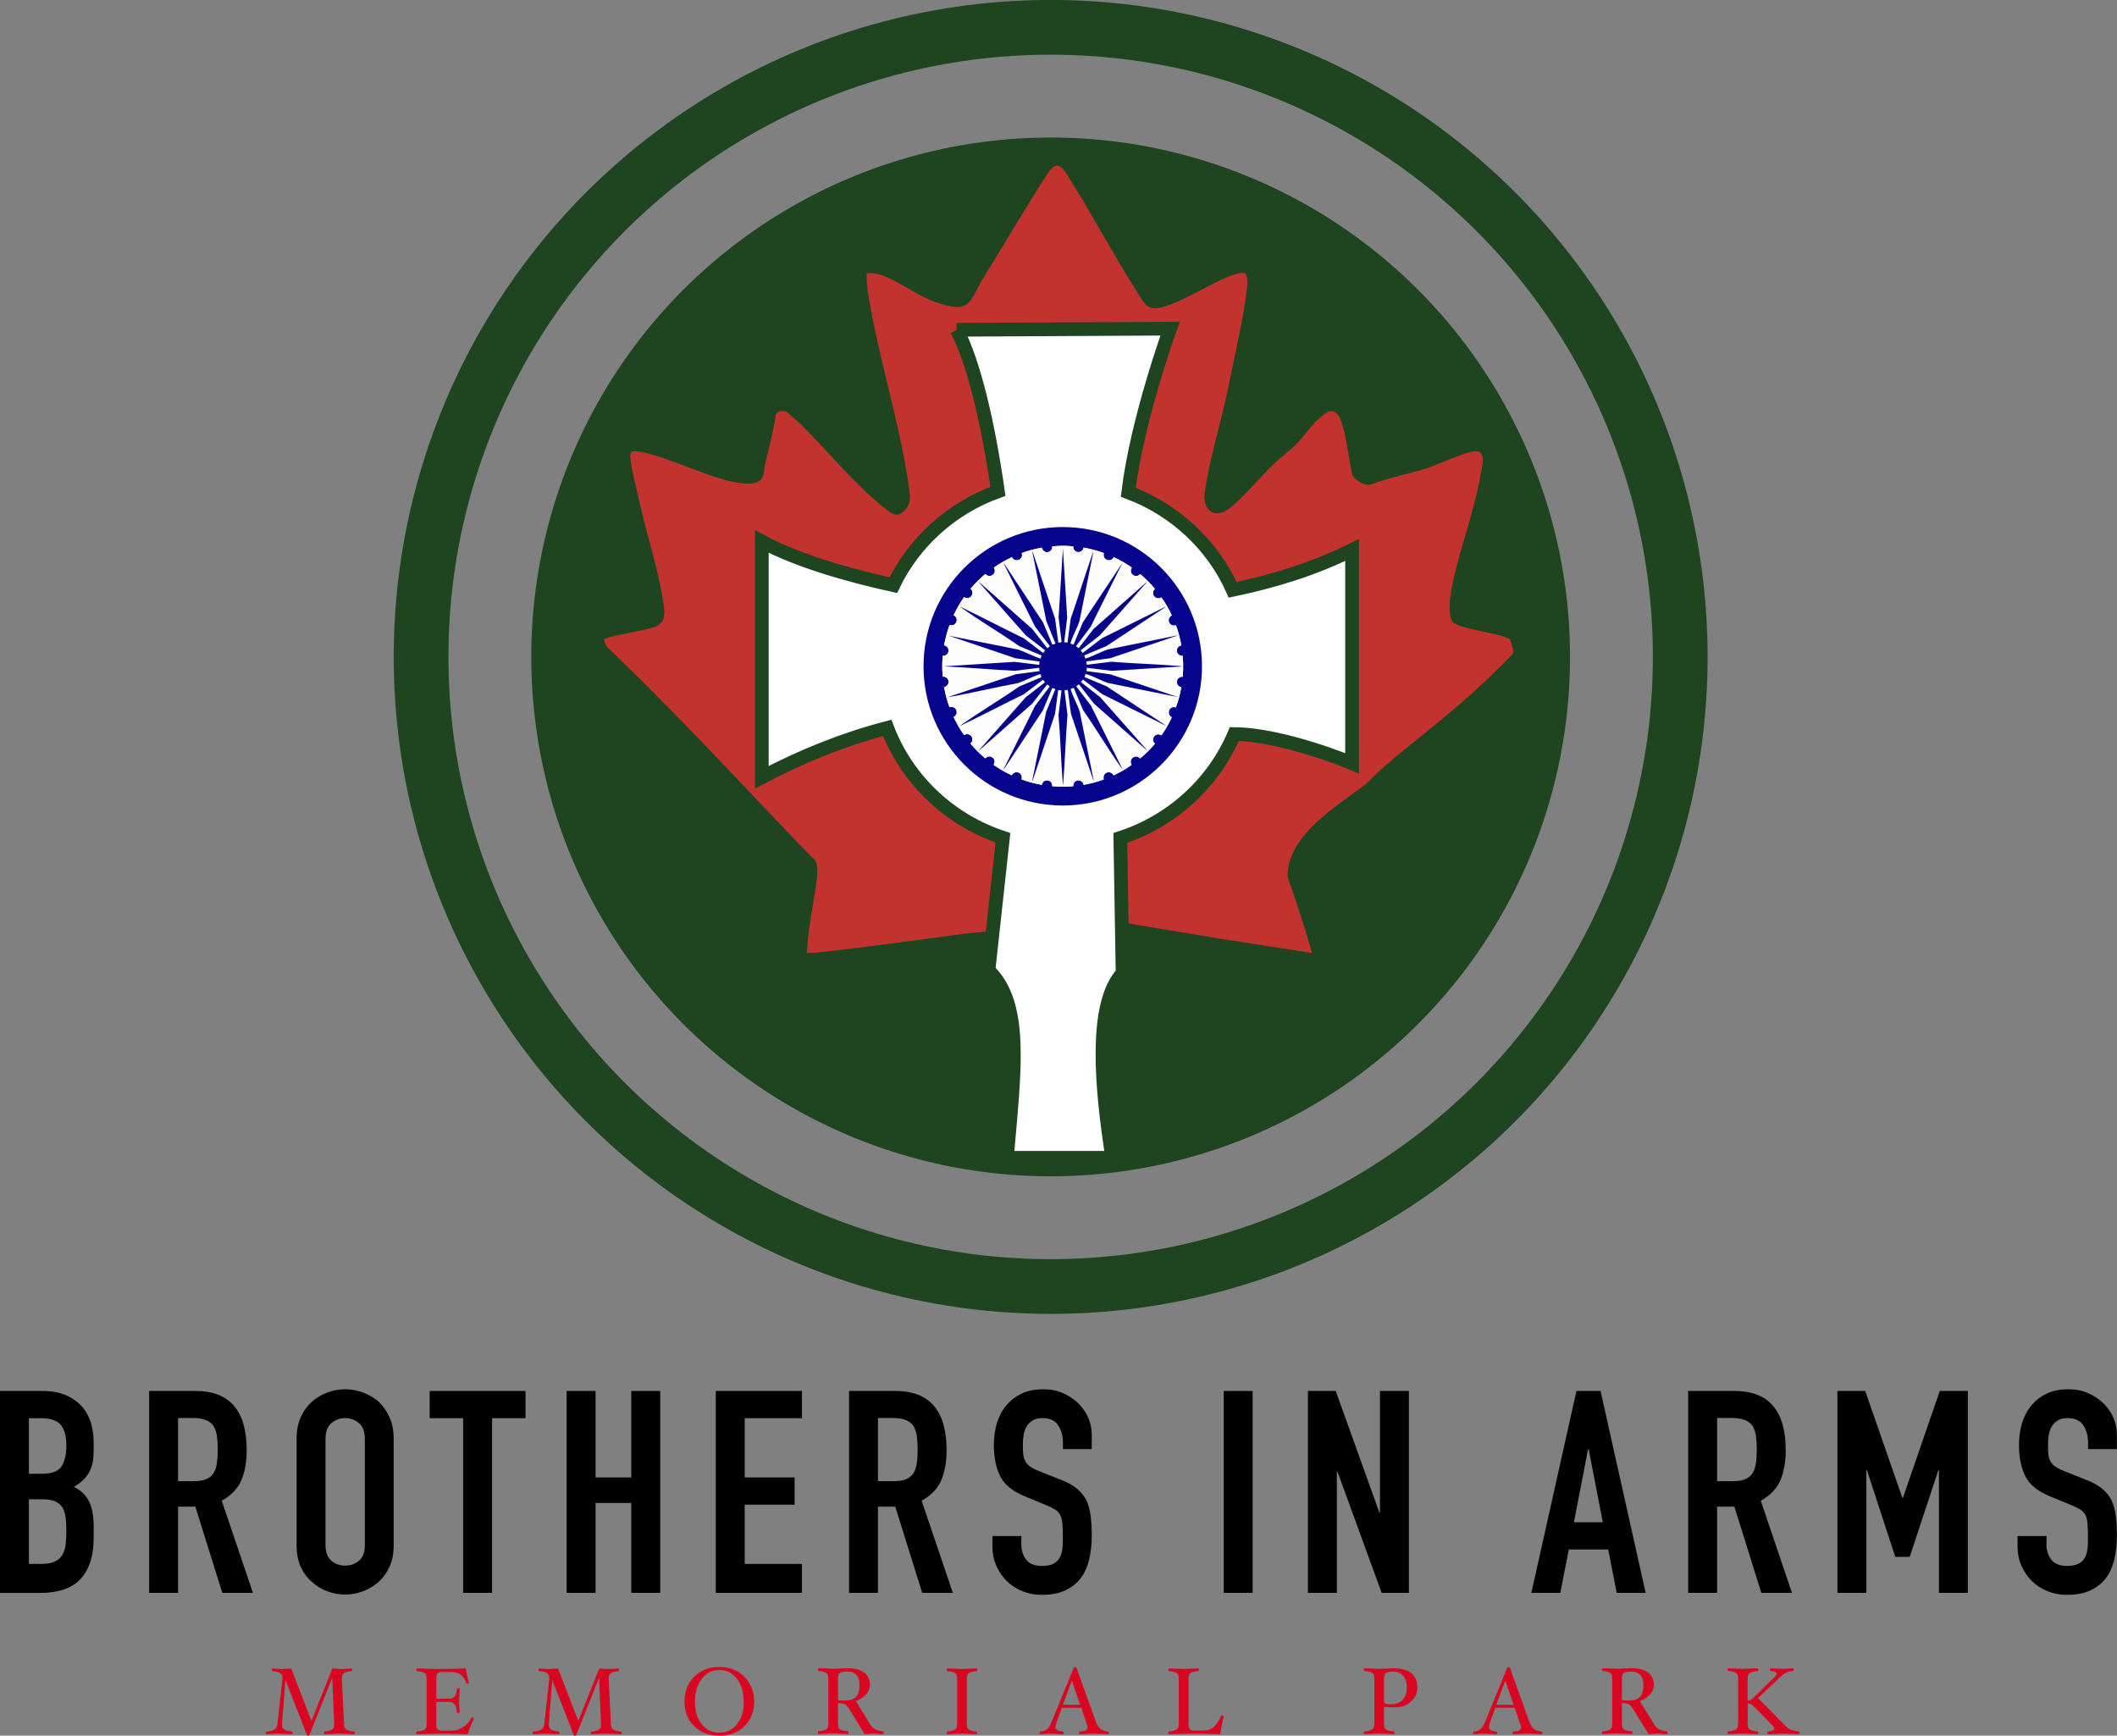 <?xml version="1.0" encoding="UTF-8"?>
<svg id="Layer_2" data-name="Layer 2" xmlns="http://www.w3.org/2000/svg" viewBox="0 0 223.98 183.63">
  <rect x="0" y="0" width="223.98" height="183.63" fill="#808080" stroke="none"/>
  <defs>
    <style>
      .cls-1 {
        fill: #fdfdfe;
      }

      .cls-2 {
        fill: #c2332f;
      }

      .cls-3 {
        fill: #08058d;
      }

      .cls-4 {
        fill: #1e451f;
      }

      .cls-5 {
        fill: #06038d;
      }

      .cls-6 {
        fill: #fff;
        stroke-width: 1.45px;
      }

      .cls-6, .cls-7 {
        stroke: #1e451f;
        stroke-miterlimit: 10;
      }

      .cls-8 {
        fill: #d80621;
      }

      .cls-7 {
        fill: none;
        stroke-width: 5.79px;
      }
    </style>
  </defs>
  <g id="Brothers_in_arms_logo" data-name="Brothers in arms_logo">
    <g>
      <g>
        <circle class="cls-7" cx="111.16" cy="69.5" r="66.61"/>
        <circle class="cls-4" cx="111.16" cy="69.5" r="54.95"/>
        <path class="cls-2" d="M103.03,37.61c5.26-.28,11.57-.13,16.83.16"/>
        <path class="cls-2" d="M138.78,100.81s-5.67-.81-17.23-2.75c-.74-.12-1.5-.25-2.29-.39-7.16,0-17.32,1.12-17.32,1.12,0,0-16.59,2.3-16.57,2.02.26-4.95,1.92-9.38.59-10.05-6.85-7.05-12.73-13.62-21.06-21.67-.42-.4-.95-.81-.98-1.45.05-.27,4.55-.99,5.25-1.27,1.07-.42,1.21-1.07,1.07-2.15-.45-3.57-1.76-7.4-2.54-10.93-.28-1.24-.92-3.73-1.01-4.85-.05-.73.18-.77.84-.67,3.23.46,8.45,3.39,11.57,3.39,1.97,0,1.59-1.04,1.91-2.33.4-1.64.83-3.27,1.06-4.95.16-.42.69-.44,1.07-.36.09.02,1.27,1.06,1.42,1.21,2.81,2.75,5.94,6.6,9.01,9.01.67.53,1.24,1.06,1.97.43.69-.6.81-1.23.69-2.12-.81-6.38-3.02-13.28-4.16-19.71-.2-1.14-.43-2.29-.37-3.44.39-.02.75-.02,1.14.08,1.85.46,4.1,2.26,6,2.93,4.04,1.42,3.61.05,5.36-2.77,2.15-3.46,4.23-7.04,6.43-10.46.68-1.06,1.24-1.75,2.15-.39,2.63,4.12,4.91,8.49,7.53,12.61.94,1.48,1.15,2.08,3.05,1.48,2.38-.74,5.34-2.83,7.6-3.44.22-.06.72-.15.87.05.16.42.17.82.13,1.27-.31,3.05-1.35,7.4-1.97,10.53-.71,3.61-2.09,7.91-2.54,11.42-.21,1.63.95,2.75,2.46,1.69,1.36-.95,3.44-3.44,4.75-4.72.77-.75,1.7-1.4,2.46-2.16.83-.82,1.51-1.94,2.41-2.71.54-.46,1.18-1.18,1.89-.58.91.77,1.3,5.3,1.69,6.59.46.55,1.15,1.09,1.9.95,1.88-.74,3.88-1.08,5.8-1.68,1.5-.47,3.61-1.55,5-1.82,1.58-.31.99,1.51.81,2.6-.7,4.14-2.66,8.93-3.19,12.88-.08.56-.12,2.13.23,2.52.76.83,5,1.16,6.1,1.87.11.38.54,1.33.22,1.62-6.52,6.76-12.16,10.19-15.38,13.62-2.82,2.21-8.49,5.41-8.37,9.94,1.24,3.33,2.59,8,2.59,8"/>
        <path class="cls-6" d="M101.23,34.89c1.81,3.44,3.32,9.89,4.35,17.09-4.89,1.76-8.86,5.35-11.07,9.93-4.87-1.08-10.16-2.6-13.91-4.62v24.94c4.35-2.29,8.77-4.05,13.27-5.22,2.08,5.47,6.59,9.76,12.24,11.62l-1.53,14.03c3.71,3.57,2.75,10.54,1.95,19.83h11.15c-1.16-7.39-1.97-16.25,1.09-19.53l-.24-14.31c5.46-1.77,9.87-5.81,12.06-10.99,5.27.06,12.46,3.09,12.46,3.09v-22.56c-3.92,1.95-8.16,3.28-12.63,4.21-2.12-4.74-6.11-8.47-11.05-10.32.94-7.73,4.43-17.31,4.43-17.31l-22.59.12Z"/>
        <g>
          <path class="cls-5" d="M127.17,70.49c0,8.14-6.6,14.73-14.73,14.73s-14.73-6.6-14.73-14.73,6.6-14.73,14.73-14.73,14.73,6.6,14.73,14.73ZM113.55,57.8l-.74-.05h-.73s-.76.05-.76.05c.04.25-.13.51-.37.59-.34.11-.66-.11-.73-.45-.72.14-1.43.31-2.12.57,0,.07.03.14.03.22-.02.59-.82.76-1.07.22h-.02c-.65.32-1.3.66-1.89,1.1.01.06.05.09.07.15.15.47-.34.9-.79.67-.05-.03-.15-.13-.17-.13-.02,0-.03,0-.05.01-.54.46-1.05.97-1.51,1.51-.03.05.04.08.07.12.33.46-.11,1.05-.64.86-.05-.02-.1-.08-.15-.05-.42.59-.78,1.23-1.09,1.89.63.33.28,1.24-.41,1.05l-.03.02c-.25.69-.44,1.4-.57,2.12.33.05.55.39.45.71-.07.25-.34.43-.59.39l-.05.72v.78l.05.72c.25-.05.51.13.59.37.11.34-.11.66-.45.73.14.72.31,1.43.57,2.12.16-.03.29-.04.45.03.43.19.42.82,0,1.01v.02c.32.65.66,1.31,1.1,1.89.06-.01.09-.05.15-.07.47-.15.9.34.67.79-.04.07-.1.11-.14.18.45.57.98,1.07,1.53,1.55.05.03.08-.04.12-.07.46-.33,1.05.11.86.64-.02.05-.08.1-.05.15.6.42,1.23.78,1.89,1.09.33-.63,1.24-.28,1.05.41l.02.03c.69.25,1.4.44,2.12.57.14-.71,1.16-.58,1.1.14l.74.05h.75l.74-.05c-.05-.25.14-.51.37-.59.34-.11.66.11.73.45.72-.14,1.43-.31,2.12-.57-.03-.16-.04-.29.03-.45.19-.43.82-.42,1.01,0h.02c.65-.32,1.31-.66,1.89-1.1-.01-.06-.05-.09-.07-.15-.15-.47.34-.9.79-.67.07.04.11.1.18.14.57-.45,1.07-.98,1.55-1.53.03-.05-.04-.08-.07-.12-.33-.46.11-1.05.64-.86.05.02.1.08.15.05.42-.59.78-1.23,1.09-1.89-.52-.24-.39-1.03.18-1.08.06,0,.23.04.25.02.25-.69.44-1.4.57-2.12-.33-.05-.55-.39-.45-.71.07-.24.34-.43.59-.39l.05-.74v-.75l-.05-.74c-.25.05-.51-.14-.59-.37-.11-.34.11-.66.45-.73-.14-.72-.31-1.43-.57-2.12-.07,0-.14.03-.22.03-.59-.02-.76-.82-.22-1.07v-.02c-.32-.65-.66-1.31-1.1-1.89-.06.01-.09.05-.15.07-.47.15-.9-.34-.67-.79.04-.07.1-.11.14-.18-.45-.57-.98-1.07-1.53-1.55-.05-.03-.08.04-.12.07-.46.33-1.05-.11-.86-.64.02-.05.08-.1.05-.15-.59-.42-1.23-.78-1.89-1.09-.33.63-1.24.28-1.05-.41l-.02-.03c-.69-.25-1.4-.44-2.12-.57-.05.33-.39.55-.71.45-.24-.07-.43-.34-.39-.59Z"/>
          <path class="cls-1" d="M113.55,57.8c-.05.26.14.52.39.59.33.1.66-.12.71-.45.72.13,1.43.31,2.12.57l.02.03c-.2.69.72,1.04,1.05.41.66.31,1.29.67,1.89,1.09.04.05-.03.09-.05.15-.18.54.4.97.86.64.04-.03.07-.1.12-.07.55.47,1.08.98,1.53,1.55-.04.07-.1.11-.14.18-.22.45.2.94.67.79.06-.02.1-.06.15-.07.44.58.78,1.23,1.11,1.89v.02c-.54.25-.38,1.05.22,1.07.08,0,.14-.03.22-.03.26.68.44,1.4.57,2.12-.34.07-.56.39-.45.73.08.24.34.42.59.37l.05.74v.75l-.05.74c-.26-.05-.52.14-.59.39-.1.33.12.66.45.71-.13.72-.31,1.43-.57,2.12-.02.03-.19-.02-.25-.02-.58.04-.71.83-.18,1.08-.31.66-.67,1.29-1.09,1.89-.05.04-.09-.03-.15-.05-.54-.18-.97.4-.64.86.03.04.1.07.07.12-.47.55-.98,1.08-1.55,1.53-.07-.04-.11-.1-.18-.14-.45-.22-.94.2-.79.67.02.06.06.1.07.15-.58.44-1.23.79-1.89,1.11h-.02c-.19-.43-.82-.44-1.01-.01-.07.16-.06.28-.03.45-.68.26-1.4.44-2.12.57-.07-.34-.39-.56-.73-.45-.24.08-.42.34-.37.59l-.74.05h-.75l-.74-.05c.06-.72-.96-.86-1.1-.14-.72-.13-1.43-.31-2.12-.57l-.02-.03c.19-.69-.72-1.04-1.05-.41-.66-.31-1.29-.67-1.89-1.09-.04-.05.03-.09.05-.15.18-.54-.4-.97-.86-.64-.04.03-.07.1-.12.07-.55-.47-1.08-.98-1.53-1.55.04-.07.1-.11.14-.18.22-.45-.2-.94-.67-.79-.06.02-.1.06-.15.07-.44-.58-.79-1.23-1.11-1.89v-.02c.43-.19.44-.82.01-1.01-.16-.07-.28-.06-.45-.03-.26-.68-.44-1.4-.57-2.12.34-.07.56-.39.45-.73-.08-.24-.34-.42-.59-.37l-.05-.72v-.78l.05-.72c.26.05.52-.14.59-.39.1-.33-.12-.66-.45-.71.13-.72.31-1.43.57-2.12l.03-.02c.69.19,1.04-.72.41-1.05.31-.66.67-1.29,1.09-1.89.05-.04.09.03.15.05.54.18.97-.4.64-.86-.03-.04-.1-.07-.07-.12.46-.55.97-1.05,1.51-1.51.01-.01.03-.02.05-.01.02,0,.12.11.17.13.45.22.94-.2.79-.67-.02-.06-.06-.1-.07-.15.58-.44,1.23-.79,1.89-1.11h.02c.25.54,1.05.37,1.07-.22,0-.08-.03-.14-.03-.22.68-.26,1.4-.44,2.12-.57.07.34.39.56.73.45.24-.08.42-.34.37-.59l.76-.05h.73s.74.05.74.05ZM112.45,57.93l-.03.02-.46,7.39.32,2.6-.35.05-.34-2.53-2.38-7.09-.03.02,1.48,7.31.97,2.39-.33.11-.99-2.36-4.11-6.21-.03.02,3.31,6.66,1.55,2.04s-.01.03-.02.04c-.01.01-.2.16-.22.17s-.02.01-.04,0l-1.58-2.02-5.61-4.95-.02.02,4.95,5.61,2.01,1.56.02.03s0,.02,0,.02c0,.01-.17.23-.18.23-.02.01-.03,0-.04,0l-2.02-1.53c-2.13-1.02-4.22-2.14-6.36-3.16-.09-.05-.23-.12-.32-.15-.02,0-.05-.02-.05,0,.03,0,.03,0,.05.02,2.01,1.44,4.18,2.7,6.2,4.12l2.36.99-.11.32s-.07,0-.1-.02c-.76-.25-1.51-.66-2.27-.93l-7.36-1.47,7.1,2.4,2.53.34-.05.35-2.6-.32-7.4.47s.03.02.06.02c2.45.11,4.89.33,7.34.46l2.6-.32.05.35-2.53.34-7.1,2.39s.12,0,.16-.01c2.41-.42,4.79-1.02,7.19-1.45.76-.26,1.52-.68,2.27-.93.03-.01.06-.03.1-.02l.11.32-2.36.99c-2.02,1.42-4.2,2.68-6.2,4.12-.02.01-.02.02-.05.02,0,.03.03.01.05,0,.09-.03.23-.11.32-.15,2.13-1.02,4.23-2.14,6.36-3.16l2.02-1.53s.02-.02.04,0c.01,0,.18.22.18.23,0,0,0,.01,0,.02l-.02.03-2.01,1.56-4.95,5.61.02.02,5.61-4.95,1.58-2.02s.02,0,.04,0,.2.15.22.17c.01.01.03.02.02.04l-1.55,2.04-3.31,6.66.03.02,4.11-6.21.99-2.36.33.11-.97,2.39-1.48,7.31.03.02,2.38-7.09.34-2.53.35.05-.32,2.6c.2,2.39.25,4.79.45,7.18,0,.03.01.2.02.2.04.01.02-.03.02-.06.19-2.44.27-4.89.46-7.33l-.32-2.6.35-.05.34,2.53,2.38,7.1v-.1s-1.45-7.25-1.45-7.25c-.25-.76-.71-1.54-.94-2.3,0-.03-.02-.06-.01-.09l.32-.11.99,2.36c1.42,2.02,2.68,4.2,4.12,6.2.01.02.02.02.02.05v-.05s-3.31-6.68-3.31-6.68l-1.53-2.02v-.04s.25-.19.25-.19l.03.02,1.56,2.01,5.59,4.94.02-.02-4.94-5.59-2.02-1.58s0-.02,0-.04.15-.2.17-.22c.01-.01.02-.03.04-.02l2.04,1.55,6.68,3.31s-.01-.03-.03-.04c-.15-.11-.33-.22-.49-.33l-5.69-3.77-2.36-.99.11-.32s.06,0,.09.01c.75.23,1.54.69,2.3.94l7.39,1.49-7.15-2.41-2.53-.34.05-.35,2.6.32,7.41-.46s-.03-.03-.06-.03c-.06,0-.12-.01-.18-.02-2.39-.2-4.78-.25-7.17-.45l-2.62.32-.05-.35,2.53-.34,7.15-2.4h-.07s-7.33,1.47-7.33,1.47c-.76.25-1.54.71-2.3.94-.03,0-.06.02-.09.01l-.11-.32,2.36-.99,6.21-4.11-.02-.03-6.66,3.31-2.04,1.55s-.03-.01-.04-.02c-.01-.01-.16-.2-.17-.22s-.01-.02,0-.04l2.02-1.58,4.94-5.59-.02-.02-5.59,4.94-1.56,2.01-.03.02-.26-.19v-.04s1.54-2.02,1.54-2.02c1-2.05,2.05-4.08,3.05-6.14.09-.18.21-.39.28-.57,0-.01.03-.05,0-.04l-.02.06-4.13,6.21-.99,2.36-.32-.11s0-.06.01-.09c.22-.75.69-1.54.94-2.3l1.47-7.33s-.02.03-.03.04c-.05.14-.1.29-.15.43-.76,2.2-1.46,4.42-2.22,6.62l-.34,2.53-.35-.05.32-2.6-.46-7.41ZM106.15,59.57h-.03s.04.05.04.05v-.05ZM123.36,64.18h-.02s-.02.02-.02.02h.05v-.02ZM123.36,76.78h-.05s.04.03.04.03v-.03ZM106.15,81.42v-.05s-.03.04-.03.04h.03Z"/>
          <path class="cls-3" d="M112.45,57.93l.46,7.41-.32,2.6.35.05.34-2.53c.76-2.2,1.46-4.42,2.22-6.62.05-.14.09-.29.15-.43,0-.02,0-.05.03-.04l-1.47,7.33c-.24.76-.71,1.55-.94,2.3,0,.03-.02.06-.01.09l.32.11.99-2.36,4.13-6.21.02-.06s0,.03,0,.04c-.07.18-.19.39-.28.57-1,2.05-2.05,4.08-3.05,6.14l-1.53,2.02v.04s.25.19.25.19l.03-.02,1.56-2.01,5.59-4.94.02.02-4.94,5.59-2.02,1.58s0,.03,0,.04.15.2.17.22c.01.01.02.03.04.02l2.04-1.55,6.66-3.31.02.03-6.21,4.11-2.36.99.11.32s.06,0,.09-.01c.75-.23,1.54-.69,2.3-.94l7.33-1.48h.07s-7.15,2.41-7.15,2.41l-2.53.34.05.35,2.62-.32c2.39.2,4.78.25,7.17.45.06,0,.12,0,.18.02.02,0,.05,0,.06.03l-7.41.46-2.6-.32-.05.35,2.53.34,7.15,2.41-7.39-1.49c-.76-.25-1.54-.71-2.3-.94-.03,0-.06-.02-.09-.01l-.11.32,2.36.99,5.69,3.77c.16.11.33.21.49.33.02.01.04,0,.03.04l-6.68-3.31-2.04-1.55s-.03.01-.04.02c-.01.01-.16.2-.17.22s-.01.02,0,.04l2.02,1.58,4.94,5.59-.02.02-5.59-4.94-1.56-2.01-.03-.02-.26.19v.04s1.54,2.02,1.54,2.02l3.32,6.68v.05s-.01-.03-.03-.05c-1.44-2.01-2.7-4.18-4.12-6.2l-.99-2.36-.32.11s0,.06.01.09c.23.75.69,1.54.94,2.3l1.47,7.25v.1s-2.39-7.1-2.39-7.1l-.34-2.53-.35.05.32,2.6c-.19,2.44-.27,4.89-.46,7.33,0,.02.01.07-.02.06,0,0-.02-.17-.02-.2-.19-2.39-.25-4.79-.45-7.18l.32-2.6-.35-.05-.34,2.53-2.38,7.09-.03-.02,1.48-7.31.97-2.39-.33-.11-.99,2.36-4.11,6.21-.03-.02,3.31-6.66,1.55-2.04s-.01-.03-.02-.04c-.01-.01-.2-.16-.22-.17s-.02-.01-.04,0l-1.58,2.02-5.61,4.95-.02-.02,4.95-5.61,2.01-1.56.02-.03s0-.02,0-.02c0-.01-.17-.23-.18-.23-.02-.01-.03,0-.04,0l-2.02,1.53c-2.13,1.02-4.22,2.14-6.36,3.16-.09.05-.23.12-.32.15-.02,0-.05.02-.05,0,.03,0,.03,0,.05-.02,2.01-1.44,4.18-2.7,6.2-4.12l2.36-.99-.11-.32s-.07,0-.1.02c-.76.25-1.51.66-2.27.93-2.4.44-4.79,1.03-7.19,1.45-.05,0-.13.04-.16.01l7.1-2.39,2.53-.34-.05-.35-2.6.32c-2.45-.13-4.89-.35-7.34-.46-.02,0-.07.01-.06-.02l7.4-.47,2.6.32.05-.35-2.53-.34-7.1-2.4,7.36,1.47c.76.26,1.52.68,2.27.93.03.01.06.03.1.02l.11-.32-2.36-.99c-2.02-1.42-4.2-2.68-6.2-4.12-.02-.01-.02-.02-.05-.02,0-.03.03-.01.05,0,.09.03.23.11.32.15,2.13,1.02,4.23,2.14,6.36,3.16l2.02,1.53s.02.02.04,0c.01,0,.18-.22.18-.23,0,0,0-.01,0-.02l-.02-.03-2.01-1.56-4.95-5.61.02-.02,5.61,4.95,1.58,2.02s.02,0,.04,0,.2-.15.22-.17c.01-.01.03-.02.02-.04l-1.55-2.04-3.31-6.66.03-.02,4.11,6.21.99,2.36.33-.11-.97-2.39-1.48-7.31.03-.02,2.38,7.09.34,2.53.35-.05-.32-2.6.46-7.39.03-.02Z"/>
          <polygon class="cls-3" points="106.15 59.57 106.15 59.61 106.11 59.57 106.15 59.57"/>
          <polygon class="cls-3" points="123.36 76.78 123.35 76.81 123.32 76.77 123.36 76.78"/>
          <polygon class="cls-3" points="106.15 81.42 106.11 81.41 106.15 81.37 106.15 81.42"/>
          <polygon class="cls-3" points="123.36 64.18 123.36 64.2 123.32 64.21 123.34 64.18 123.36 64.18"/>
        </g>
      </g>
      <g>
        <g>
          <path d="M0,168.52v-21.36h4.47c.98,0,1.82.15,2.5.45.69.3,1.25.7,1.7,1.2.44.5.75,1.08.95,1.73.19.65.29,1.33.29,2.03v.78c0,.58-.04,1.07-.13,1.47-.09.4-.23.75-.41,1.05-.34.56-.86,1.04-1.56,1.44.72.34,1.25.84,1.59,1.5.34.66.51,1.56.51,2.7v1.2c0,1.88-.46,3.32-1.37,4.32s-2.37,1.5-4.37,1.5H0ZM3.06,150.04v5.88h1.38c1.02,0,1.71-.25,2.06-.77.35-.51.52-1.25.52-2.23s-.19-1.68-.58-2.16c-.39-.48-1.09-.72-2.12-.72h-1.26ZM3.06,158.62v6.84h1.32c.62,0,1.1-.09,1.46-.27.35-.18.62-.43.79-.75.18-.32.29-.7.33-1.14s.06-.92.06-1.44-.03-1.01-.09-1.41c-.06-.4-.18-.74-.36-1.02-.2-.28-.47-.48-.81-.62-.34-.13-.79-.19-1.35-.19h-1.35Z"/>
          <path d="M15.78,168.52v-21.36h4.92c3.6,0,5.4,2.09,5.4,6.27,0,1.26-.2,2.33-.58,3.21-.39.88-1.08,1.59-2.06,2.13l3.3,9.75h-3.24l-2.85-9.12h-1.83v9.12h-3.06ZM18.84,150.04v6.66h1.74c.54,0,.97-.08,1.29-.23.32-.15.57-.36.75-.65.16-.28.27-.62.33-1.04.06-.41.09-.89.09-1.43s-.03-1.01-.09-1.43c-.06-.41-.18-.77-.36-1.06-.38-.56-1.1-.84-2.16-.84h-1.59Z"/>
          <path d="M31.38,152.2c0-.86.15-1.62.45-2.28.3-.66.7-1.21,1.2-1.65.48-.42,1.03-.74,1.64-.96.61-.22,1.22-.33,1.84-.33s1.24.11,1.85.33c.61.22,1.17.54,1.67.96.48.44.87.99,1.17,1.65.3.66.45,1.42.45,2.28v11.28c0,.9-.15,1.67-.45,2.31-.3.64-.69,1.17-1.17,1.59-.5.44-1.06.77-1.67.99-.61.22-1.23.33-1.85.33s-1.24-.11-1.84-.33c-.61-.22-1.16-.55-1.64-.99-.5-.42-.9-.95-1.2-1.59-.3-.64-.45-1.41-.45-2.31v-11.28ZM34.44,163.48c0,.74.21,1.29.62,1.64s.9.52,1.46.52,1.04-.17,1.46-.52.62-.9.62-1.64v-11.28c0-.74-.21-1.29-.62-1.64-.41-.35-.89-.53-1.46-.53s-1.04.18-1.46.53c-.41.35-.62.9-.62,1.64v11.28Z"/>
          <path d="M49,168.52v-18.48h-3.54v-2.88h10.14v2.88h-3.54v18.48h-3.06Z"/>
          <path d="M59.95,168.52v-21.36h3.06v9.15h3.78v-9.15h3.06v21.36h-3.06v-9.51h-3.78v9.51h-3.06Z"/>
          <path d="M75.73,168.52v-21.36h9.12v2.88h-6.06v6.27h5.28v2.88h-5.28v6.27h6.06v3.06h-9.12Z"/>
          <path d="M89.83,168.52v-21.36h4.92c3.6,0,5.4,2.09,5.4,6.27,0,1.26-.2,2.33-.58,3.21-.39.88-1.08,1.59-2.06,2.13l3.3,9.75h-3.24l-2.85-9.12h-1.83v9.12h-3.06ZM92.89,150.04v6.66h1.74c.54,0,.97-.08,1.29-.23.32-.15.57-.36.75-.65.16-.28.27-.62.33-1.04.06-.41.09-.89.09-1.43s-.03-1.01-.09-1.43c-.06-.41-.18-.77-.36-1.06-.38-.56-1.1-.84-2.16-.84h-1.59Z"/>
          <path d="M115.52,153.31h-3.06v-.69c0-.7-.17-1.31-.5-1.82-.33-.51-.88-.77-1.67-.77-.42,0-.76.08-1.02.24-.26.16-.47.36-.63.6-.16.26-.27.56-.33.89s-.09.67-.09,1.04c0,.42.01.77.04,1.05.03.28.1.53.22.75s.29.41.53.57c.23.16.54.32.95.48l2.34.93c.68.26,1.23.57,1.65.92.42.35.75.76.99,1.22.22.48.37,1.03.45,1.64.08.61.12,1.31.12,2.09,0,.9-.09,1.74-.27,2.51-.18.77-.47,1.43-.87,1.97-.42.56-.97,1-1.65,1.32-.68.32-1.51.48-2.49.48-.74,0-1.43-.13-2.07-.39-.64-.26-1.19-.62-1.65-1.08-.46-.46-.83-1-1.1-1.61-.27-.61-.41-1.27-.41-2v-1.14h3.06v.96c0,.56.17,1.07.5,1.52.33.45.89.68,1.67.68.52,0,.93-.08,1.22-.23.29-.15.51-.36.67-.65.16-.28.25-.62.29-1.01s.04-.83.04-1.31c0-.56-.02-1.02-.06-1.38-.04-.36-.12-.65-.24-.87-.14-.22-.33-.4-.56-.54-.23-.14-.54-.29-.92-.45l-2.19-.9c-1.32-.54-2.21-1.25-2.66-2.15s-.67-2.01-.67-3.35c0-.8.11-1.56.33-2.28.22-.72.55-1.34.99-1.86.42-.52.96-.93,1.61-1.25.65-.31,1.42-.46,2.33-.46.76,0,1.46.14,2.08.42.63.28,1.17.65,1.64,1.11.92.96,1.38,2.06,1.38,3.3v1.5Z"/>
          <path d="M129.47,168.52v-21.36h3.06v21.36h-3.06Z"/>
          <path d="M138.38,168.52v-21.36h2.94l4.62,12.87h.06v-12.87h3.06v21.36h-2.88l-4.68-12.84h-.06v12.84h-3.06Z"/>
          <path d="M162.02,168.52l4.77-21.36h2.55l4.77,21.36h-3.06l-.9-4.59h-4.17l-.9,4.59h-3.06ZM169.58,161.05l-1.5-7.74h-.06l-1.5,7.74h3.06Z"/>
          <path d="M178.61,168.52v-21.36h4.92c3.6,0,5.4,2.09,5.4,6.27,0,1.26-.2,2.33-.58,3.21-.39.88-1.08,1.59-2.06,2.13l3.3,9.75h-3.24l-2.85-9.12h-1.83v9.12h-3.06ZM181.67,150.04v6.66h1.74c.54,0,.97-.08,1.29-.23.32-.15.57-.36.75-.65.16-.28.27-.62.33-1.04.06-.41.09-.89.09-1.43s-.03-1.01-.09-1.43c-.06-.41-.18-.77-.36-1.06-.38-.56-1.1-.84-2.16-.84h-1.59Z"/>
          <path d="M194.4,168.52v-21.36h2.94l3.93,11.31h.06l3.9-11.31h2.97v21.36h-3.06v-12.99h-.06l-3.03,9.18h-1.53l-3-9.18h-.06v12.99h-3.06Z"/>
          <path d="M223.98,153.31h-3.06v-.69c0-.7-.17-1.31-.5-1.82-.33-.51-.88-.77-1.67-.77-.42,0-.76.08-1.02.24-.26.16-.47.36-.63.6-.16.26-.27.56-.33.89s-.09.67-.09,1.04c0,.42.01.77.04,1.05.03.28.1.53.22.75s.29.41.53.57c.23.16.54.32.95.48l2.34.93c.68.26,1.23.57,1.65.92.42.35.75.76.99,1.22.22.48.37,1.03.45,1.64.08.61.12,1.31.12,2.09,0,.9-.09,1.74-.27,2.51-.18.77-.47,1.43-.87,1.97-.42.56-.97,1-1.65,1.32-.68.32-1.51.48-2.49.48-.74,0-1.43-.13-2.07-.39-.64-.26-1.19-.62-1.65-1.08-.46-.46-.83-1-1.1-1.61-.27-.61-.41-1.27-.41-2v-1.14h3.06v.96c0,.56.17,1.07.5,1.52.33.45.89.68,1.67.68.52,0,.93-.08,1.22-.23.29-.15.51-.36.67-.65.16-.28.25-.62.29-1.01s.04-.83.04-1.31c0-.56-.02-1.02-.06-1.38-.04-.36-.12-.65-.24-.87-.14-.22-.33-.4-.56-.54-.23-.14-.54-.29-.92-.45l-2.19-.9c-1.32-.54-2.21-1.25-2.66-2.15s-.67-2.01-.67-3.35c0-.8.11-1.56.33-2.28.22-.72.55-1.34.99-1.86.42-.52.96-.93,1.61-1.25.65-.31,1.42-.46,2.33-.46.76,0,1.46.14,2.08.42.63.28,1.17.65,1.64,1.11.92.96,1.38,2.06,1.38,3.3v1.5Z"/>
        </g>
        <g>
          <path class="cls-8" d="M37.54,183.33c0,.09-.03.14-.08.14-.22,0-.5-.01-.81-.03-.31-.02-.56-.03-.76-.03s-.45,0-.74.03c-.31.02-.57.03-.79.03-.06,0-.09-.05-.09-.14,0-.08.03-.13.08-.13.39-.05.66-.12.8-.22s.21-.28.21-.55v-.08l-.21-4.84-2.41,6.04c-.02.05-.07.08-.14.08s-.12-.03-.13-.08l-2.27-5.81-.36,4.61c0,.06,0,.11,0,.15,0,.22.08.38.23.48s.43.17.82.21c.05,0,.07.05.07.14,0,.09-.03.14-.09.14-.17,0-.41-.01-.71-.03-.28-.02-.49-.03-.65-.03-.17,0-.39,0-.68.03-.28.02-.49.03-.64.03-.05,0-.07-.05-.07-.14,0-.08.03-.13.09-.13.42-.05.71-.13.87-.24.16-.11.25-.31.28-.61l.52-4.71c0-.06,0-.11,0-.16,0-.22-.08-.37-.23-.47s-.43-.17-.83-.22c-.05,0-.07-.05-.07-.14,0-.03,0-.06.03-.09.02-.03.04-.04.06-.04.12,0,.3.01.52.03.19.02.33.03.43.03.12,0,.28-.01.5-.03.22-.02.4-.03.52-.03l2.14,5.55,2.22-5.55c.13,0,.31.01.52.03.2.02.35.03.46.03.14,0,.31-.01.5-.03.2-.02.38-.03.52-.03.06,0,.09.05.09.14s-.03.14-.08.14c-.39.05-.66.12-.8.22s-.21.28-.21.55v.08l.23,4.71c0,.23.05.4.11.49.06.09.17.17.32.22.15.06.37.1.64.13.05,0,.08.05.08.13Z"/>
          <path class="cls-8" d="M50.14,181.82c-.27.58-.49,1.13-.66,1.65-1.26-.04-2.15-.06-2.69-.06s-1.42.02-2.68.06c-.05,0-.08-.05-.08-.14,0-.08.03-.13.08-.13.28-.03.49-.08.63-.13.15-.05.25-.13.31-.22.06-.09.09-.26.09-.49v-4.71c0-.23-.03-.39-.08-.49-.05-.09-.16-.17-.3-.23-.15-.06-.36-.1-.64-.14-.05,0-.08-.05-.08-.14s.03-.14.08-.14c.84.04,1.7.06,2.58.06s1.75-.02,2.58-.06c.08.52.19,1.03.33,1.53,0,.07-.06.1-.17.1-.06,0-.09-.02-.11-.07-.25-.79-.77-1.18-1.58-1.18h-1.01c-.39,0-.58.2-.58.6v2.23h1.26c.34,0,.56-.08.68-.23s.2-.43.25-.81c0-.05.05-.08.14-.08s.14.03.14.08c0,.17,0,.38-.03.63-.02.24-.03.44-.03.6s0,.36.03.6c.02.26.03.47.03.64,0,.05-.05.08-.14.08s-.14-.03-.14-.08c-.05-.41-.14-.69-.26-.85-.12-.16-.35-.25-.67-.25h-1.26v2.46c0,.39.19.59.58.59h1.09c.4,0,.79-.13,1.18-.39.39-.26.68-.58.86-.97.01-.03.04-.05.08-.05.05,0,.09.01.12.04.04.02.05.06.05.09Z"/>
          <path class="cls-8" d="M65.77,183.33c0,.09-.03.14-.08.14-.22,0-.5-.01-.81-.03-.31-.02-.56-.03-.76-.03s-.45,0-.74.03c-.31.02-.57.03-.79.03-.06,0-.09-.05-.09-.14,0-.08.03-.13.08-.13.39-.05.66-.12.8-.22s.21-.28.21-.55v-.08l-.21-4.84-2.41,6.04c-.02.05-.07.08-.14.08s-.12-.03-.13-.08l-2.27-5.81-.36,4.61c0,.06,0,.11,0,.15,0,.22.08.38.23.48s.43.17.82.21c.05,0,.07.05.07.14,0,.09-.03.14-.09.14-.17,0-.41-.01-.71-.03-.28-.02-.49-.03-.65-.03-.17,0-.39,0-.68.03-.28.02-.49.03-.64.03-.05,0-.07-.05-.07-.14,0-.08.03-.13.09-.13.42-.05.71-.13.87-.24.16-.11.25-.31.28-.61l.52-4.71c0-.06,0-.11,0-.16,0-.22-.08-.37-.23-.47s-.43-.17-.83-.22c-.05,0-.07-.05-.07-.14,0-.03,0-.06.03-.09.02-.03.04-.04.06-.04.12,0,.3.01.52.03.19.02.33.03.43.03.12,0,.28-.01.5-.03.22-.02.4-.03.52-.03l2.14,5.55,2.22-5.55c.13,0,.31.01.52.03.2.02.35.03.46.03.14,0,.31-.01.5-.03.2-.02.38-.03.52-.03.06,0,.09.05.09.14s-.03.14-.08.14c-.39.05-.66.12-.8.22s-.21.28-.21.55v.08l.23,4.71c0,.23.05.4.11.49.06.09.17.17.32.22.15.06.37.1.64.13.05,0,.08.05.08.13Z"/>
          <path class="cls-8" d="M79.79,180.03c0,1.06-.34,1.92-1.02,2.59-.68.67-1.57,1.01-2.67,1.01s-1.98-.34-2.66-1.01c-.68-.67-1.02-1.54-1.02-2.59s.34-1.94,1.02-2.63c.68-.69,1.57-1.04,2.66-1.04s1.98.35,2.66,1.04c.68.69,1.03,1.57,1.03,2.63ZM78.69,180.03c0-.98-.24-1.79-.71-2.41-.48-.62-1.1-.94-1.87-.94s-1.4.31-1.87.94c-.47.62-.71,1.43-.71,2.41s.23,1.77.7,2.37c.47.6,1.09.91,1.88.91s1.41-.3,1.88-.91.71-1.4.71-2.37Z"/>
          <path class="cls-8" d="M93.49,183.33c0,.09-.03.14-.08.14-.12,0-.33-.01-.61-.04-.2-.02-.34-.02-.4-.02-.1,0-.25,0-.46.03-.21.02-.36.03-.46.03l-1.51-2.47c-.21-.34-.39-.56-.52-.66-.13-.1-.4-.15-.79-.15v2.15c0,.23.03.39.09.49.06.09.16.17.31.22.15.06.36.1.64.13.06,0,.08.05.08.13,0,.09-.03.14-.08.14-.22,0-.49-.01-.8-.03-.3-.02-.55-.03-.75-.03s-.45,0-.75.03c-.31.02-.57.03-.79.03-.05,0-.08-.05-.08-.14,0-.08.03-.13.08-.13.28-.03.49-.08.63-.13.15-.05.25-.13.31-.22.06-.09.09-.26.09-.49v-4.71c0-.23-.03-.39-.08-.49-.05-.09-.16-.17-.3-.23-.15-.06-.36-.1-.64-.14-.05,0-.08-.05-.08-.14s.03-.14.08-.14c.22,0,.49.01.79.03.29.02.54.03.75.03s.45-.01.75-.03c.31-.02.58-.03.8-.03.74,0,1.32.16,1.72.47.41.31.61.75.61,1.31,0,.36-.13.69-.4.99-.27.3-.63.54-1.09.7l1.54,2.51c.13.22.31.38.52.49.21.1.48.18.82.22.05,0,.07.05.07.13ZM90.94,178.31c0-.98-.43-1.46-1.28-1.46-.28,0-.49.02-.64.07-.14.04-.24.12-.29.21-.05.1-.07.27-.07.51v2.23c.19.03.44.04.73.04.54,0,.93-.13,1.17-.38.25-.25.37-.66.37-1.22Z"/>
          <path class="cls-8" d="M103.4,183.33c0,.09-.03.14-.08.14-.22,0-.49-.01-.79-.03-.29-.02-.54-.03-.75-.03s-.45,0-.75.03c-.31.02-.58.03-.8.03-.05,0-.08-.05-.08-.14,0-.08.03-.13.08-.13.4-.05.68-.12.82-.23.15-.1.22-.31.22-.62v-4.71c0-.23-.03-.4-.09-.49s-.16-.17-.31-.23-.36-.1-.64-.13c-.05,0-.08-.05-.08-.14s.03-.14.08-.14c.23,0,.5.01.8.03.29.02.54.03.75.03s.45-.01.75-.03c.31-.02.57-.03.79-.03.05,0,.08.05.08.14s-.03.14-.08.14c-.28.03-.49.08-.64.13-.15.06-.25.13-.31.22s-.08.26-.08.5v4.71c0,.23.03.39.08.49s.16.17.3.23c.15.06.36.1.64.13.06,0,.08.05.08.13Z"/>
          <path class="cls-8" d="M117.31,183.33c0,.09-.03.14-.08.14-.23,0-.49-.01-.78-.03-.25-.02-.46-.03-.64-.03-.2,0-.46,0-.75.03-.32.02-.59.03-.81.03-.05,0-.08-.05-.08-.14s.02-.14.06-.14c.3-.01.51-.05.64-.12s.2-.17.2-.3c0-.09-.03-.23-.1-.42l-.57-1.67h-2.05l-.57,1.55c-.07.21-.11.37-.11.48,0,.29.27.46.81.48.04,0,.06.05.06.14s-.03.14-.08.14c-.2,0-.42-.01-.67-.03-.23-.02-.43-.03-.61-.03-.14,0-.32,0-.54.03-.23.02-.42.03-.58.03-.05,0-.07-.04-.07-.12,0-.09.04-.14.11-.15.28-.03.5-.1.66-.23.16-.13.33-.39.5-.78l2.34-5.74c.02-.05.07-.08.14-.08.08,0,.13.02.15.07l2.07,5.75c.12.32.27.56.47.72s.46.25.8.29c.07,0,.1.05.1.13ZM114.28,180.36l-.88-2.55-.95,2.55h1.82Z"/>
          <path class="cls-8" d="M129.47,181.63c-.16.59-.28,1.2-.37,1.84-1.28-.04-2.19-.06-2.73-.06s-1.43.02-2.69.06c-.05,0-.08-.05-.08-.14,0-.08.03-.13.08-.13.4-.05.68-.12.82-.23.14-.1.22-.31.22-.62v-4.71c0-.23-.03-.4-.09-.49s-.16-.17-.31-.23-.36-.1-.64-.13c-.05,0-.08-.05-.08-.14s.03-.14.08-.14c.22,0,.49.01.8.03.3.02.55.03.75.03s.45-.01.75-.03c.31-.02.57-.03.79-.03.05,0,.08.05.08.14s-.03.14-.08.14c-.28.03-.49.08-.64.13-.15.06-.25.13-.3.22s-.08.26-.08.5v4.86c0,.39.19.59.58.59h.99c.41,0,.76-.11,1.04-.33s.56-.63.84-1.22c.01-.03.04-.04.09-.04.04,0,.08.01.12.04.04.03.06.06.06.09Z"/>
          <path class="cls-8" d="M149.96,178.55c0,.59-.23,1.08-.68,1.48s-1.01.6-1.67.6c-.4,0-.79-.02-1.18-.05v1.77c0,.23.03.4.09.49.06.09.16.17.3.22.14.06.36.1.64.13.05,0,.08.05.08.13,0,.09-.03.14-.08.14-.22,0-.49-.01-.79-.03-.29-.02-.54-.03-.75-.03s-.45,0-.75.03c-.31.02-.58.03-.8.03-.05,0-.08-.05-.08-.14,0-.08.03-.13.08-.13.4-.05.68-.12.82-.23.14-.1.22-.31.22-.62v-4.71c0-.23-.03-.4-.09-.49s-.16-.17-.31-.23-.36-.1-.64-.13c-.05,0-.08-.05-.08-.14s.03-.14.08-.14c.22,0,.49.01.8.03.3.02.55.03.75.03s.45-.01.74-.03c.31-.02.57-.03.79-.03.82,0,1.44.17,1.87.52.42.35.64.85.64,1.52ZM148.85,178.55c0-.54-.13-.95-.39-1.25-.26-.3-.61-.45-1.04-.45-.26,0-.46.02-.6.06-.14.04-.24.11-.3.2-.06.09-.09.27-.09.54v2.3c0,.14.04.24.13.29s.29.07.58.07c.54,0,.96-.16,1.26-.47.3-.31.44-.74.44-1.28Z"/>
          <path class="cls-8" d="M163.17,183.33c0,.09-.03.14-.08.14-.23,0-.49-.01-.78-.03-.25-.02-.46-.03-.64-.03-.2,0-.46,0-.75.03-.32.02-.59.03-.81.03-.05,0-.08-.05-.08-.14s.02-.14.06-.14c.3-.01.51-.05.64-.12s.2-.17.2-.3c0-.09-.03-.23-.1-.42l-.57-1.67h-2.05l-.57,1.55c-.07.21-.11.37-.11.48,0,.29.27.46.81.48.04,0,.06.05.06.14s-.03.14-.08.14c-.2,0-.42-.01-.67-.03-.23-.02-.43-.03-.61-.03-.14,0-.32,0-.54.03-.23.02-.42.03-.58.03-.05,0-.07-.04-.07-.12,0-.09.04-.14.11-.15.28-.03.5-.1.66-.23.16-.13.33-.39.5-.78l2.34-5.74c.02-.05.07-.08.14-.08.08,0,.13.02.15.07l2.07,5.75c.12.32.27.56.47.72s.46.25.8.29c.07,0,.1.05.1.13ZM160.14,180.36l-.88-2.55-.95,2.55h1.82Z"/>
          <path class="cls-8" d="M176.43,183.33c0,.09-.03.14-.08.14-.12,0-.33-.01-.61-.04-.2-.02-.34-.02-.4-.02-.1,0-.25,0-.46.03-.21.02-.36.03-.46.03l-1.51-2.47c-.21-.34-.39-.56-.52-.66-.13-.1-.4-.15-.79-.15v2.15c0,.23.03.39.09.49.06.09.16.17.31.22.15.06.36.1.64.13.06,0,.08.05.08.13,0,.09-.03.14-.08.14-.22,0-.49-.01-.8-.03-.3-.02-.55-.03-.75-.03s-.45,0-.75.03c-.31.02-.57.03-.79.03-.05,0-.08-.05-.08-.14,0-.08.03-.13.08-.13.28-.03.49-.08.63-.13.15-.05.25-.13.31-.22.06-.09.09-.26.09-.49v-4.71c0-.23-.03-.39-.08-.49-.05-.09-.16-.17-.3-.23-.15-.06-.36-.1-.64-.14-.05,0-.08-.05-.08-.14s.03-.14.08-.14c.22,0,.49.01.79.03.29.02.54.03.75.03s.45-.01.75-.03c.31-.02.58-.03.8-.03.74,0,1.32.16,1.72.47.41.31.61.75.61,1.31,0,.36-.13.69-.4.99-.27.3-.63.54-1.09.7l1.54,2.51c.13.22.31.38.52.49.21.1.48.18.82.22.05,0,.07.05.07.13ZM173.88,178.31c0-.98-.43-1.46-1.28-1.46-.28,0-.49.02-.64.07-.14.04-.24.12-.29.21-.05.1-.07.27-.07.51v2.23c.19.03.44.04.73.04.54,0,.93-.13,1.17-.38.25-.25.37-.66.37-1.22Z"/>
          <path class="cls-8" d="M190.39,183.33c0,.09-.03.14-.08.14-.22,0-.49-.01-.8-.03-.3-.02-.55-.03-.75-.03s-.47,0-.82.03c-.36.02-.66.03-.88.03-.05,0-.08-.05-.08-.14,0-.08.02-.13.07-.13.45-.05.67-.16.67-.33,0-.09-.07-.21-.22-.36l-1.99-2.02c-.11-.11-.2-.18-.28-.21s-.19-.05-.32-.05v2.12c0,.23.03.39.09.49.06.09.16.17.31.22.15.06.36.1.64.13.06,0,.08.05.08.13,0,.09-.03.14-.08.14-.22,0-.49-.01-.8-.03-.3-.02-.55-.03-.75-.03s-.45,0-.74.03c-.31.02-.58.03-.8.03-.05,0-.08-.05-.08-.14,0-.08.03-.13.08-.13.4-.05.68-.12.82-.23.14-.1.22-.31.22-.62v-4.71c0-.23-.03-.4-.09-.49s-.16-.17-.31-.23-.36-.1-.64-.13c-.05,0-.08-.05-.08-.14s.03-.14.08-.14c.22,0,.49.01.8.03.29.02.54.03.74.03s.46-.01.75-.03c.31-.02.58-.03.8-.03.05,0,.08.05.08.14s-.03.14-.08.14c-.28.03-.5.08-.65.13-.15.06-.25.13-.31.23-.06.09-.09.26-.09.49v2.27c.13,0,.24-.02.32-.05.08-.03.17-.1.28-.21l2.2-2.17c.18-.17.27-.3.27-.37,0-.09-.04-.16-.13-.2-.08-.05-.26-.08-.51-.12-.05,0-.08-.05-.08-.14s.03-.14.09-.14c.16,0,.36.01.62.03.27.02.5.03.68.03s.38-.01.6-.04c.18-.02.34-.02.47-.02.05,0,.07.05.07.14s-.03.14-.08.14c-.32.04-.57.11-.75.2-.18.09-.4.26-.66.5l-2.29,2.17,2.83,2.88c.2.21.39.35.58.44s.48.16.86.21c.06,0,.09.05.09.13Z"/>
        </g>
      </g>
    </g>
  </g>
</svg>